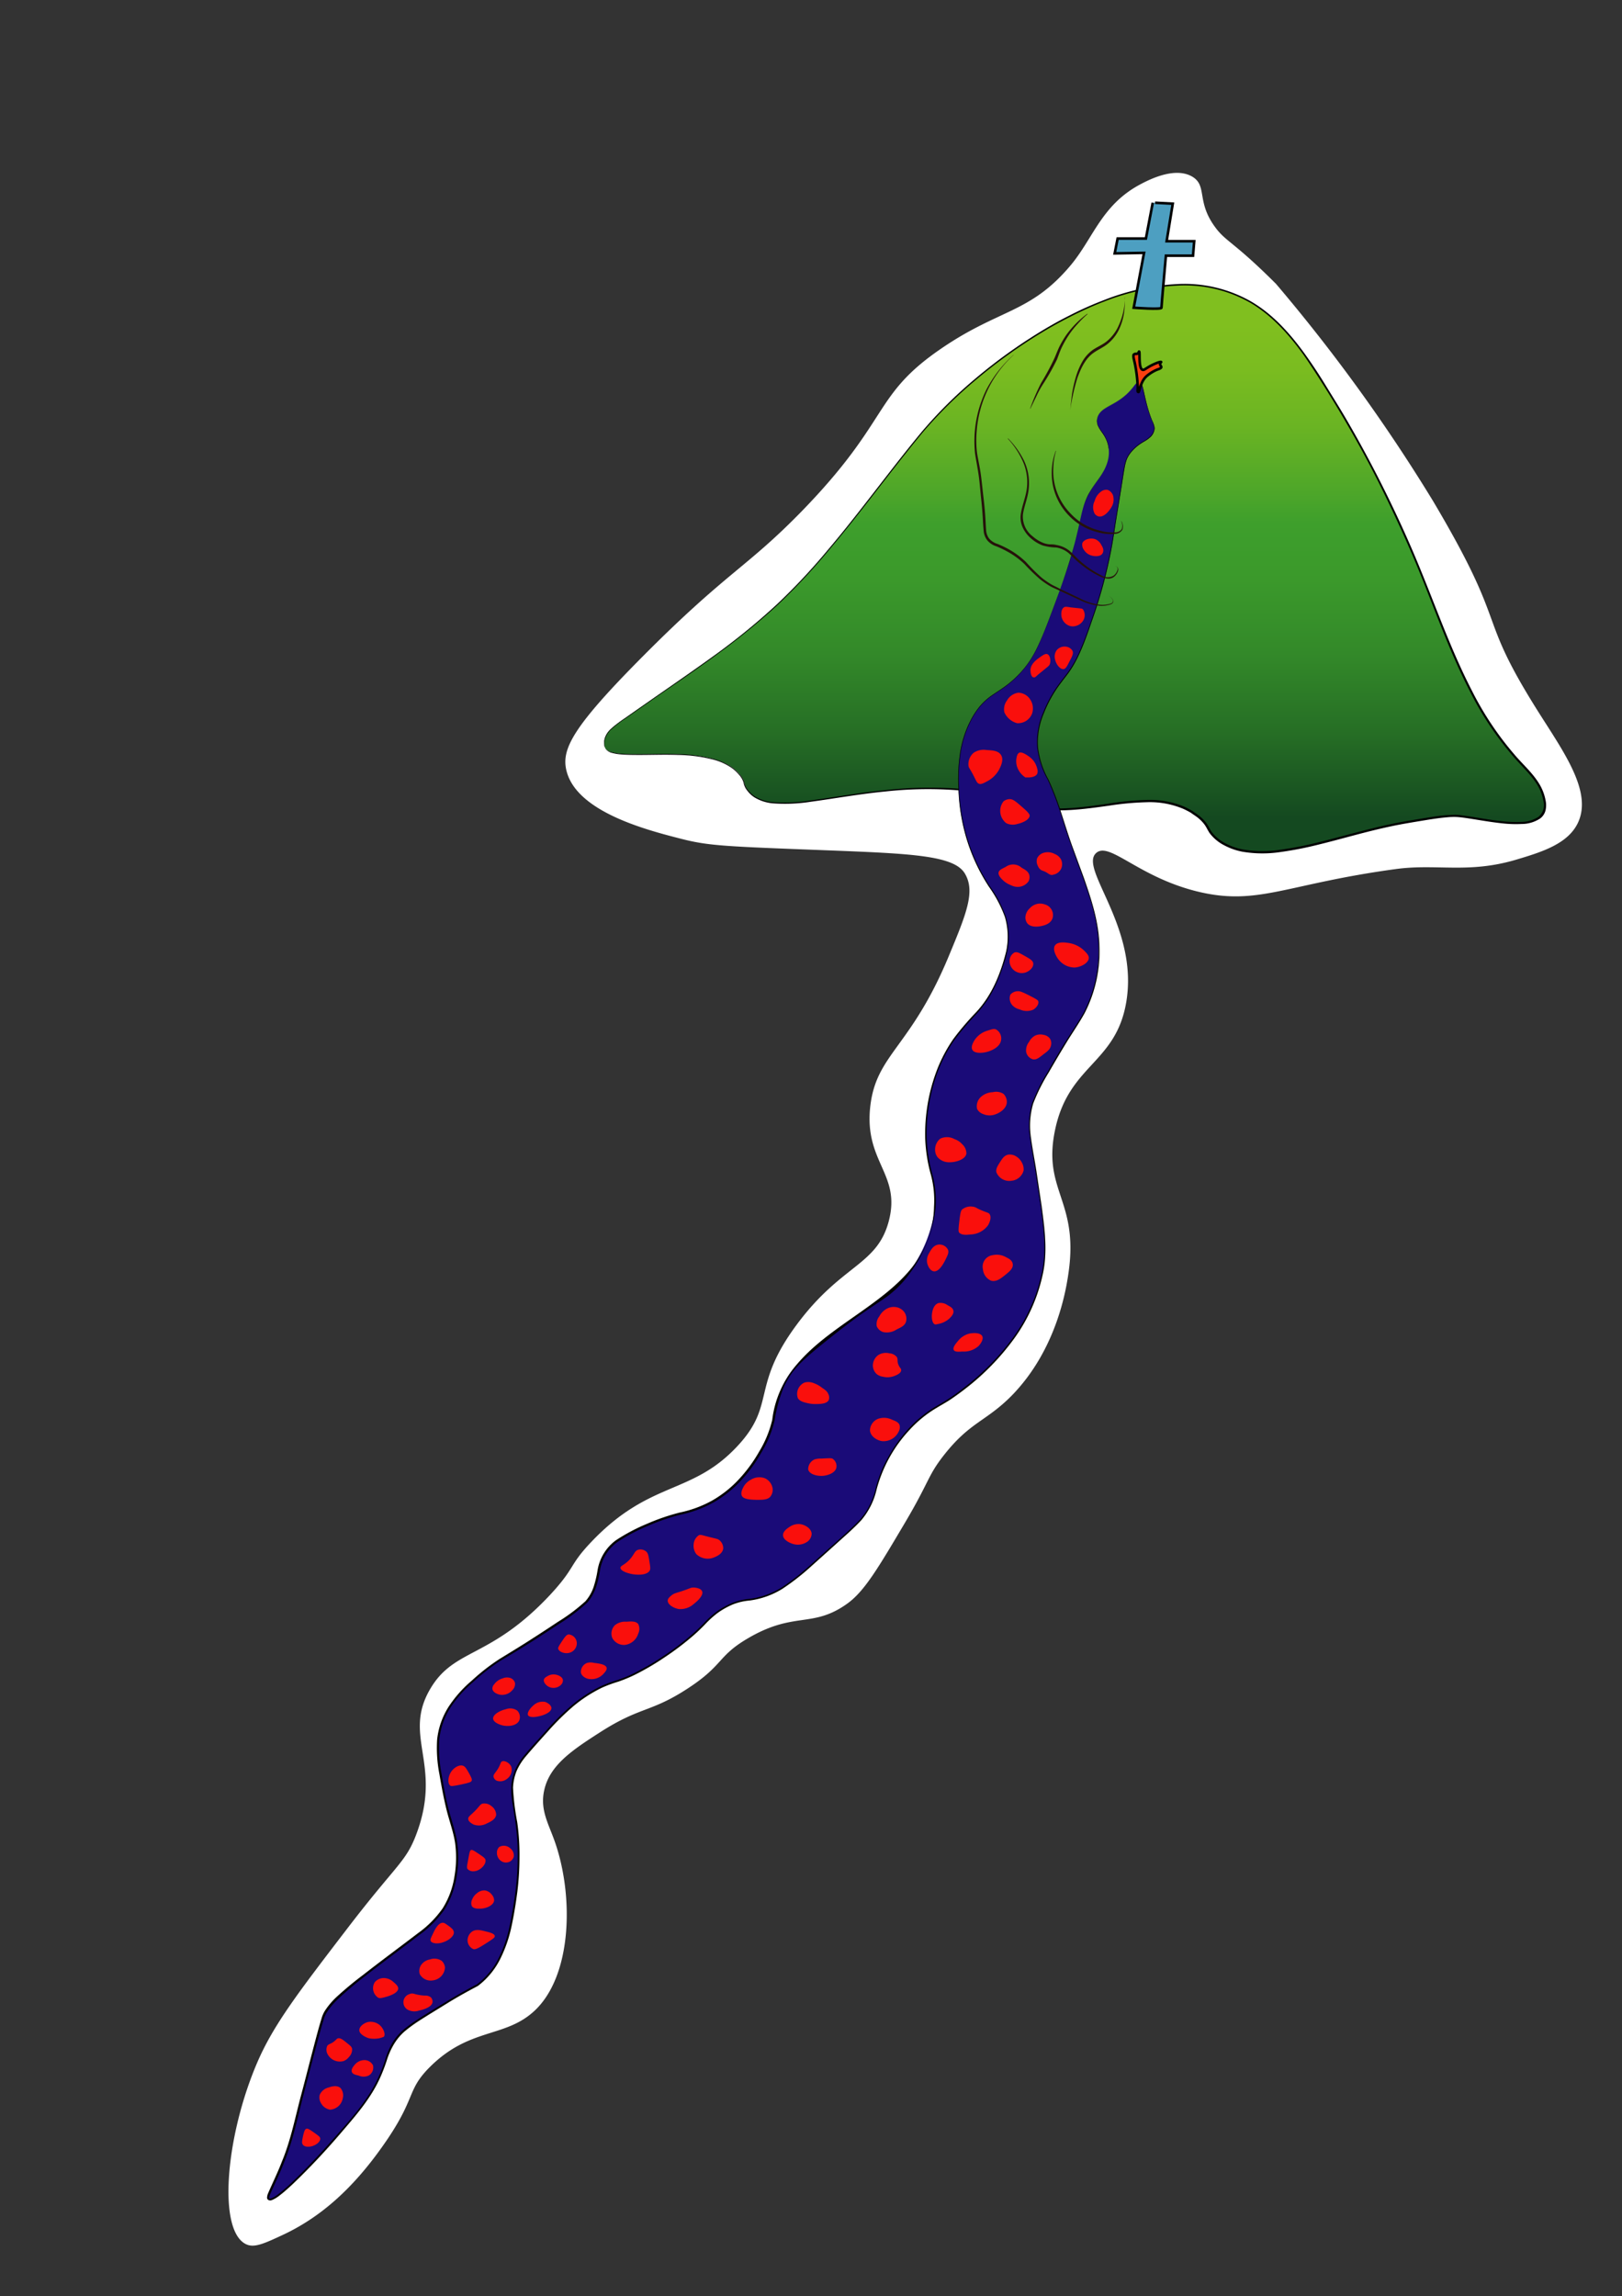 <svg id="Capa_1" data-name="Capa 1" xmlns="http://www.w3.org/2000/svg" xmlns:xlink="http://www.w3.org/1999/xlink" viewBox="0 0 314.55 445.28"><rect x="0" y="0" width="314.55" height="445.28" fill="#333333" stroke="none"/><defs><style>.cls-1{fill:#fff;}.cls-2{fill:url(#Degradado_sin_nombre_84);}.cls-3{fill:#4d9fc1;}.cls-3,.cls-5{stroke:#000;stroke-miterlimit:10;stroke-width:0.5px;}.cls-4{fill:#1a0b78;}.cls-5{fill:#fa3f10;}.cls-6{fill:#fa0f0c;}.cls-7{fill:#26120a;}</style><linearGradient id="Degradado_sin_nombre_84" x1="208.4" y1="165.29" x2="208.4" y2="55.23" gradientUnits="userSpaceOnUse"><stop offset="0.06" stop-color="#144920"/><stop offset="0.21" stop-color="#266e25"/><stop offset="0.35" stop-color="#338929"/><stop offset="0.48" stop-color="#3b992b"/><stop offset="0.58" stop-color="#3e9f2c"/><stop offset="0.64" stop-color="#4fa729"/><stop offset="0.75" stop-color="#6ab423"/><stop offset="0.85" stop-color="#7abc20"/><stop offset="0.93" stop-color="#80bf1f"/></linearGradient></defs><title>leyendas 2 del mapa</title><path class="cls-1" d="M54.84,433.43c8-3.73,14.06-9.75,19.21-17,6.92-9.71,4.57-10.86,9.38-15.63,7.64-7.57,14.44-5.55,20.11-10.73,7.49-6.83,7.75-22.55,4-33.06-1.22-3.43-2.84-6.08-2-9.83,1.07-4.87,5.47-7.78,10.72-11.16,7.89-5.09,9.85-3.85,17-8.49s5.8-6.31,11.83-9.83c9-5.27,12.47-1.86,19.22-6.7,3.32-2.39,5.93-6.81,11.16-15.64,4.81-8.12,4.41-9.13,7.6-13.18,5.05-6.41,8.08-6.47,13-11.39,9.06-9.17,10.77-21.31,11.17-24.13,1.93-13.8-5-15.75-2.69-27.25,2.56-12.93,11.79-13,13.85-25,2.52-14.66-9.29-26-5.8-29,2.6-2.27,8.33,4.88,20.1,7.6,11.41,2.63,16.81-1.59,38-4.47,7.87-1.07,14,.93,23.23-1.79,5-1.49,10.1-3.05,12.06-7.15,2.86-6-2.67-13.64-7.6-21.44-12.49-19.79-5.41-15.61-20.55-41.1a331.36,331.36,0,0,0-30.38-42h0c-8.29-8.3-9.8-8.17-11.92-11.16C232,39,234.16,36,231.2,34.25c-3.45-2-8.54.69-10.17,1.56-7.42,4-9,10.37-13.4,15.64-7.84,9.33-13.71,8.38-25,16.08-13.54,9.22-9.77,13.77-27.25,31.72-10.75,11-14.37,11.58-30.83,28.15-13.37,13.46-15.65,17.81-14.74,21.89,1.82,8.16,15.66,11.69,22.34,13.4,5.4,1.38,8.69,1.47,28.59,2.23,16.15.63,24.27,1,26.36,4.47s.33,7.78-3.13,16.09c-7.36,17.71-14,18.91-15.19,29-1.27,10.9,6,13.12,3.58,22.33-2.28,8.67-9.15,8.33-17.87,20.11-9,12.15-3.87,15.48-11.62,23.68C134,290,126.09,287.05,114.7,299c-4.46,4.68-3,4.88-8,10.28C95,321.8,88.12,319.55,83.43,327.55c-5.43,9.26,2.43,14.52-2.68,28.14-2.06,5.49-3.73,5.69-13.4,18.32-9.53,12.44-14.3,18.66-17.43,25.91-6.17,14.31-7.75,32.61-2.23,35.3C49.27,436,51.15,435.15,54.84,433.43Z"/><path class="cls-2" d="M117.28,144.85a3.08,3.08,0,0,1,0-1.53c.34-1.38,1.57-2.33,2.72-3.16,11.29-8.09,23.29-15.37,33.14-25.27,9.38-9.43,16.94-20.45,25.35-30.7,12.73-15.51,45.84-39.14,66.13-24.2,4.8,3.53,8.29,8.53,11.49,13.55a231.37,231.37,0,0,1,19.24,37.11c5.25,12.83,9.58,26.54,19,36.73,1.86,2,4,4,4.87,6.58,3.35,9.61-13.14,4.07-17.44,4.27a69.35,69.35,0,0,0-9.06,1.25c-13.58,2.33-28.48,9.5-36.46,3.43-2.38-1.81-1.37-2.64-4-4.69-6.24-4.83-14.47-2.27-22.69-1.45-14.15,1.4-12.73-4.08-29.58-3.91-17.7.19-30.8,6.3-35.07.23-.79-1.13-.27-1.24-1.12-2.46C138.39,142.87,118.45,148.64,117.28,144.85Z"/><path d="M117.25,144.86a3.22,3.22,0,0,1,.07-1.82,4.25,4.25,0,0,1,1-1.54,23.12,23.12,0,0,1,2.9-2.24l6-4.2c4-2.77,8-5.54,12-8.44a127.44,127.44,0,0,0,11.31-9.29,118.83,118.83,0,0,0,10-10.66c6.31-7.45,12-15.4,18.23-22.93a85.91,85.91,0,0,1,10.4-10.32A101.23,101.23,0,0,1,201,64.8c2.07-1.29,4.2-2.51,6.38-3.6a65.76,65.76,0,0,1,6.71-3,44.68,44.68,0,0,1,14.29-3.11,26.08,26.08,0,0,1,14.15,3.33c4.28,2.47,7.62,6.23,10.48,10.17,1.43,2,2.76,4,4.05,6.11s2.58,4.15,3.82,6.26q3.7,6.32,7,12.87c2.19,4.36,4.27,8.79,6.19,13.28s3.67,9.06,5.48,13.59,3.7,9,5.95,13.36a60.84,60.84,0,0,0,8.06,12.12c1.55,1.87,3.44,3.48,4.78,5.58a9.58,9.58,0,0,1,1.39,3.46,4.51,4.51,0,0,1,0,1.9,2.8,2.8,0,0,1-1.06,1.62,6.54,6.54,0,0,1-3.59,1.06,22.73,22.73,0,0,1-3.69-.12c-2.44-.25-4.85-.71-7.25-1.06-.6-.08-1.21-.16-1.8-.18a13.61,13.61,0,0,0-1.8.07c-1.21.1-2.41.28-3.62.47-2.4.4-4.82.77-7.19,1.28-4.77,1-9.45,2.42-14.2,3.58a68,68,0,0,1-7.21,1.4,23.36,23.36,0,0,1-7.37-.06,12.42,12.42,0,0,1-3.51-1.23,8.25,8.25,0,0,1-2.88-2.41c-.35-.53-.59-1.09-.93-1.57a7,7,0,0,0-1.21-1.28c-.45-.39-1-.7-1.45-1.05a16.08,16.08,0,0,0-1.6-.82,16.73,16.73,0,0,0-7.05-1.24,55.67,55.67,0,0,0-7.26.67c-4.81.67-9.76,1.38-14.63.48a61.43,61.43,0,0,1-7.05-2,34.63,34.63,0,0,0-7.14-1.43,75.69,75.69,0,0,0-14.59.2c-4.86.47-9.66,1.34-14.51,2a32,32,0,0,1-7.32.29,8.32,8.32,0,0,1-3.49-1.14,5.27,5.27,0,0,1-1.36-1.26,3.4,3.4,0,0,1-.78-1.66,4.15,4.15,0,0,0-.92-1.53,7.33,7.33,0,0,0-1.32-1.23,11.2,11.2,0,0,0-3.27-1.56,28.73,28.73,0,0,0-7.22-1c-2.43-.1-4.88,0-7.32,0-1.22,0-2.44,0-3.66-.1a9.25,9.25,0,0,1-1.81-.3A2,2,0,0,1,117.25,144.86Zm0,0a1.92,1.92,0,0,0,1.39,1,9,9,0,0,0,1.79.3c1.22.1,2.44.1,3.66.09,2.44,0,4.88-.11,7.33,0a29.2,29.2,0,0,1,7.25,1,11.31,11.31,0,0,1,3.31,1.57,7.32,7.32,0,0,1,1.36,1.25,4.39,4.39,0,0,1,1,1.58,3.26,3.26,0,0,0,.76,1.61,5.23,5.23,0,0,0,1.32,1.21,8.06,8.06,0,0,0,3.42,1.1,31.08,31.08,0,0,0,7.27-.32c4.84-.65,9.65-1.53,14.51-2a75.58,75.58,0,0,1,14.66-.26,35.28,35.28,0,0,1,7.2,1.41,61.44,61.44,0,0,0,7,2c4.79.86,9.69.14,14.5-.55a57.61,57.61,0,0,1,7.31-.71,17.37,17.37,0,0,1,7.26,1.26,16.27,16.27,0,0,1,1.66.86c.5.36,1,.68,1.51,1.09a7.73,7.73,0,0,1,1.3,1.38c.36.53.61,1.1.93,1.58a7.89,7.89,0,0,0,2.7,2.25,11.75,11.75,0,0,0,3.37,1.18,22.7,22.7,0,0,0,7.22.06,65,65,0,0,0,7.16-1.38c4.73-1.15,9.42-2.55,14.21-3.57,2.4-.52,4.81-.88,7.22-1.28,1.21-.19,2.42-.38,3.65-.48.62,0,1.22-.09,1.86-.07s1.23.11,1.84.2c2.43.35,4.82.81,7.24,1.06a24.34,24.34,0,0,0,3.62.12,6.24,6.24,0,0,0,3.34-1,3,3,0,0,0,.92-3.11A9.24,9.24,0,0,0,298,152c-1.29-2-3.17-3.65-4.74-5.54a61.12,61.12,0,0,1-8.11-12.21c-2.25-4.35-4.15-8.86-5.95-13.4s-3.53-9.11-5.46-13.59-4-8.91-6.17-13.27-4.52-8.65-7-12.86c-1.23-2.1-2.5-4.19-3.8-6.25s-2.62-4.12-4-6.1c-2.84-3.93-6.15-7.65-10.36-10.1a25.77,25.77,0,0,0-14-3.3,44.54,44.54,0,0,0-14.21,3.07,66.11,66.11,0,0,0-6.68,3c-2.18,1.09-4.3,2.3-6.37,3.58a100.68,100.68,0,0,0-11.83,8.58,86.24,86.24,0,0,0-10.4,10.27c-6.22,7.52-11.94,15.46-18.26,22.91a121.94,121.94,0,0,1-10,10.66,132.44,132.44,0,0,1-11.34,9.27c-3.93,2.9-8,5.66-12,8.42l-6,4.19a21.78,21.78,0,0,0-2.89,2.23,4.17,4.17,0,0,0-1,1.51A3.12,3.12,0,0,0,117.3,144.84Z"/><path class="cls-3" d="M223.55,39.32l-1.33,6.94h-5.48l-.57,2.88,5.69-.1-2,10.64s5.38.4,5.38,0,.86-10.09.86-10.09h5.26c.08-.94.15-1.87.23-2.81l-5.35,0c.39-2.43.79-4.85,1.19-7.28L224,39.32"/><path class="cls-4" d="M215,87c-.33-3.07-2.69-3.79-2.2-5.9.57-2.48,4-2.2,7-6.09.27-.35.69-1,1.15-.88.75.12.76,2,1.67,5.12s1.43,3.14,1.23,4.14c-.42,2.19-3,2-4.84,4.76-.81,1.17-.87,2-1.59,6.61-.39,2.53-.88,5-1.23,7.58a89,89,0,0,1-3.62,15.51c-2.2,6.58-3.31,9.87-5.73,13.05a27,27,0,0,0-4.67,7.93,15.17,15.17,0,0,0-1,4.41,14.87,14.87,0,0,0,1.85,7.49c2.15,4.34,3.25,9.13,4.94,13.67,3.54,9.55,5.31,14.45,5.11,20.4a27.58,27.58,0,0,1-1.19,7.67c-1.36,4.42-3.08,5.86-7.27,13.09-2.67,4.6-4,6.9-4.5,8.86-1.09,4.32-.13,6.83.93,13.88,1.34,9,2,13.43,1.19,18a34.16,34.16,0,0,1-7.54,15.6,49.64,49.64,0,0,1-11.11,9.78A30.92,30.92,0,0,0,177.4,276a27.91,27.91,0,0,0-4.89,6.34c-3.1,5.38-2,7.16-4.63,11.24-.87,1.37-2.78,3.07-6.61,6.48-5.68,5.06-8.52,7.59-11.37,8.86-4.74,2.11-5.49.59-9.52,2.91-3.28,1.88-3.18,3.11-8.2,7a58,58,0,0,1-7.4,4.89c-5.36,2.95-5.94,2-9.92,4.36s-6.64,5.22-9.92,8.86c-2.89,3.21-4.34,4.81-5,6.7-1.42,3.92,0,6.21.53,12.69a56.91,56.91,0,0,1-.53,12.17c-.87,5.49-1.85,11.73-6.52,15.86-1.33,1.17-1,.48-6.88,4.06-5.26,3.21-7.88,4.82-9.17,6.35-2.88,3.42-1.88,5.22-5.29,10.93a48.3,48.3,0,0,1-4.93,6.52c-4.7,5.54-13.73,15.25-15,14.28-.55-.43,1-2.45,3-7.76,1.58-4.11,1.74-5.64,4.41-15.87,2-7.79,3-11.69,3.52-12.51,1.65-2.81,5.71-5.91,13.75-12,5.73-4.33,8.42-6,10.23-10.05a19.44,19.44,0,0,0,1.59-7.05c.34-5.4-1.41-7.22-2.65-14.1-1-5.67-1.62-9-.35-12.87,1.47-4.5,4.65-7.17,8.28-10.23,2.79-2.35,3.08-2,12.7-8.29,6.09-4,7.19-4.93,8.11-6.69,1.72-3.3.76-5.48,3-8.47,1-1.27,2.2-2.31,5.82-4.05,7.54-3.64,9.77-2.82,14.11-5.11,5.91-3.13,8.92-8.43,10-10.41,3.68-6.46,1.61-8.94,5.47-14.63,1.61-2.37,4-4.28,8.81-8.11,8.29-6.6,10.12-6.39,13.4-10.4A26.51,26.51,0,0,0,181,236.11c1.4-7.48-2-9.38-1.41-18.34a33.16,33.16,0,0,1,3.53-13.22c3.67-7.05,7.69-7.75,10.58-15.34,1-2.66,1.95-5.14,1.76-8.46-.38-6.6-4.76-8.14-7.76-17.45a37.31,37.31,0,0,1-1.76-9.52c-.16-3.44-.45-9.59,2.82-15,2.85-4.75,5.41-3.95,9.7-8.95,2.43-2.83,3.89-6.71,6.7-14.37,5.67-15.43,3.46-16.34,7.14-21.5C213.41,92.38,215.37,90,215,87Z"/><path d="M215,87a6.48,6.48,0,0,0-1.26-3.08,7.81,7.81,0,0,1-.86-1.45,2.4,2.4,0,0,1,0-1.67c.38-1.12,1.5-1.68,2.45-2.22a15.94,15.94,0,0,0,2.79-1.86,13.36,13.36,0,0,0,1.19-1.19,10.28,10.28,0,0,1,1.11-1.28.59.59,0,0,1,.8,0,2.09,2.09,0,0,1,.38.76c.16.54.27,1.1.39,1.64.24,1.1.51,2.19.85,3.26.17.54.36,1.06.57,1.58a4.14,4.14,0,0,1,.5,1.62,2.65,2.65,0,0,1-.68,1.53,6.41,6.41,0,0,1-1.36,1,9.11,9.11,0,0,0-2.57,2.13,5.05,5.05,0,0,0-.83,1.44,10.2,10.2,0,0,0-.4,1.63c-.2,1.1-.36,2.22-.54,3.33l-1.07,6.65c-.37,2.22-.66,4.45-1.12,6.65a92.6,92.6,0,0,1-3.61,13c-.73,2.13-1.46,4.26-2.4,6.31a22.36,22.36,0,0,1-1.62,3c-.61.95-1.34,1.81-2,2.71a24.39,24.39,0,0,0-3.28,5.85,14.33,14.33,0,0,0-1.14,6.55,16.71,16.71,0,0,0,2.06,6.35,53.86,53.86,0,0,1,2.42,6.3c.7,2.13,1.35,4.28,2.11,6.4l2.32,6.33c1.48,4.23,2.9,8.58,3,13.12a26.1,26.1,0,0,1-2.85,13.07c-1.1,2-2.38,3.82-3.55,5.74s-2.31,3.85-3.43,5.8a35.75,35.75,0,0,0-3,6,15.31,15.31,0,0,0-.44,6.63c.29,2.22.74,4.43,1.08,6.65l1,6.67c.59,4.43,1.21,9,.15,13.45a33.07,33.07,0,0,1-5.53,12.25,47.5,47.5,0,0,1-9.4,9.65c-.89.69-1.8,1.36-2.74,2s-1.93,1.17-2.88,1.75a22.92,22.92,0,0,0-5.19,4.22A27.05,27.05,0,0,0,170,288.85a14.14,14.14,0,0,1-3,6c-1.54,1.66-3.26,3.12-4.92,4.63L157.05,304a45.85,45.85,0,0,1-5.34,4.14,16.08,16.08,0,0,1-6.36,2.26,11.51,11.51,0,0,0-3.24.76,15.25,15.25,0,0,0-2.9,1.62,18.73,18.73,0,0,0-2.48,2.24c-.78.81-1.6,1.59-2.46,2.33a54.75,54.75,0,0,1-5.39,4.07,50.71,50.71,0,0,1-5.83,3.41,27.68,27.68,0,0,1-3.14,1.3,26.19,26.19,0,0,0-3.14,1.16,27.06,27.06,0,0,0-5.61,3.63,49.42,49.42,0,0,0-4.78,4.71c-1.5,1.67-3,3.32-4.46,5.05a11.58,11.58,0,0,0-1.75,2.81,9.66,9.66,0,0,0-.68,3.22,47.65,47.65,0,0,0,.81,6.66,44.76,44.76,0,0,1,.44,6.75,56.32,56.32,0,0,1-.41,6.74c-.29,2.24-.65,4.46-1.12,6.67A26.23,26.23,0,0,1,97,379.92a14.91,14.91,0,0,1-4.32,5.22c-2,1.06-3.95,2.13-5.87,3.32S83,390.79,81.12,392a27.85,27.85,0,0,0-2.7,2,10.51,10.51,0,0,0-2.09,2.55A14.56,14.56,0,0,0,75,399.6a32.81,32.81,0,0,1-1.21,3.17c-1.83,4.17-4.88,7.61-7.78,11s-6,6.71-9.26,9.82c-.83.77-1.66,1.53-2.57,2.22a6.07,6.07,0,0,1-1.51.89.92.92,0,0,1-.53,0,.52.52,0,0,1-.35-.52,2.64,2.64,0,0,1,.23-.89c.91-2.08,1.89-4.08,2.69-6.18,1.71-4.14,2.56-8.58,3.72-12.92s2.23-8.71,3.43-13.05c.16-.54.31-1.08.48-1.62a5.86,5.86,0,0,1,.69-1.59,14.56,14.56,0,0,1,2.2-2.61A67.07,67.07,0,0,1,70.43,383c3.54-2.77,7.17-5.44,10.73-8.16a20.11,20.11,0,0,0,4.67-4.72,16.28,16.28,0,0,0,2.3-6.19,21.44,21.44,0,0,0,.11-6.64c-.36-2.19-1.16-4.31-1.69-6.5s-.94-4.42-1.32-6.64a26.34,26.34,0,0,1-.46-6.76A14.76,14.76,0,0,1,87,331a23.65,23.65,0,0,1,4.5-5.07,40.08,40.08,0,0,1,5.34-4.17c1.92-1.18,3.84-2.34,5.73-3.55s3.77-2.43,5.64-3.68a34.94,34.94,0,0,0,5.33-4,8.17,8.17,0,0,0,1.6-2.83,21.37,21.37,0,0,0,.76-3.25,9,9,0,0,1,3.55-5.74,35.92,35.92,0,0,1,6-3.18,41.33,41.33,0,0,1,6.4-2.2,22.29,22.29,0,0,0,6.24-2.31,21.86,21.86,0,0,0,5.2-4.13,28.49,28.49,0,0,0,3.94-5.38,21.3,21.3,0,0,0,2.53-6.15c2.44-19.94,30.91-20.71,31.37-41.3a19.28,19.28,0,0,0-.71-6.61,30.75,30.75,0,0,1-1-6.69,35,35,0,0,1,2.29-13.27,28.75,28.75,0,0,1,3.18-6,54.09,54.09,0,0,1,4.38-5.15c3.08-3.28,4.82-7.58,5.87-11.89a13.82,13.82,0,0,0-.26-6.61,24.38,24.38,0,0,0-3.12-5.9,35.9,35.9,0,0,1-5.12-12.44,37.92,37.92,0,0,1-.78-6.71,34.58,34.58,0,0,1,.32-6.74,20.68,20.68,0,0,1,2.08-6.41,15.22,15.22,0,0,1,1.88-2.82,12.26,12.26,0,0,1,2.56-2.21c.93-.63,1.88-1.23,2.76-1.92a20.45,20.45,0,0,0,2.46-2.28,19.86,19.86,0,0,0,3.6-5.64c.93-2,1.73-4.14,2.52-6.25s1.56-4.21,2.29-6.34,1.4-4.27,2-6.43,1.05-4.37,1.57-6.56A14.87,14.87,0,0,1,211,96a24.84,24.84,0,0,1,1.83-2.83,13.16,13.16,0,0,0,1.69-2.9A6.83,6.83,0,0,0,215,87Zm0,0a6.81,6.81,0,0,1-.5,3.31,13.67,13.67,0,0,1-1.68,2.92A20.63,20.63,0,0,0,211.06,96a13.51,13.51,0,0,0-1.15,3.15c-.52,2.18-1,4.39-1.56,6.56s-1.25,4.32-2,6.45-1.5,4.24-2.28,6.34-1.58,4.22-2.51,6.27a19.9,19.9,0,0,1-6.08,8c-.89.7-1.84,1.3-2.77,1.93a12.29,12.29,0,0,0-2.52,2.19,14.85,14.85,0,0,0-1.85,2.79,20.6,20.6,0,0,0-2.05,6.36,33.4,33.4,0,0,0-.3,6.71,36.38,36.38,0,0,0,.79,6.66,35.85,35.85,0,0,0,5.1,12.36,24,24,0,0,1,3.17,6,14.07,14.07,0,0,1,.28,6.73,22.52,22.52,0,0,1-.93,3.26c-.38,1.06-.79,2.11-1.25,3.15a23.22,23.22,0,0,1-1.65,3,25.79,25.79,0,0,1-2.08,2.67,54.12,54.12,0,0,0-4.35,5.13,28.1,28.1,0,0,0-3.13,5.91,34.63,34.63,0,0,0-2.24,13.14,30.83,30.83,0,0,0,1,6.61,19.61,19.61,0,0,1,.74,6.73,25.44,25.44,0,0,1-4.8,12.55,20.4,20.4,0,0,1-4.72,4.87c-1.85,1.3-3.75,2.49-5.56,3.81s-3.59,2.69-5.34,4.09-3.52,2.8-5.15,4.33a19.2,19.2,0,0,0-2.24,2.45A17.91,17.91,0,0,0,152,269a27.55,27.55,0,0,0-1.78,6.43,21.57,21.57,0,0,1-2.58,6.28,28.18,28.18,0,0,1-4,5.47,22.2,22.2,0,0,1-5.32,4.22,22.83,22.83,0,0,1-6.35,2.35,40.21,40.21,0,0,0-6.34,2.18,34.58,34.58,0,0,0-5.9,3.12,8.46,8.46,0,0,0-3.37,5.45c-.37,2.17-.89,4.55-2.48,6.3a36,36,0,0,1-5.41,4.1c-1.88,1.24-3.76,2.47-5.66,3.67S99,320.93,97,322.11a39.17,39.17,0,0,0-5.27,4.12,22.94,22.94,0,0,0-4.42,5,14.3,14.3,0,0,0-2.13,6.22,26.15,26.15,0,0,0,.46,6.65c.38,2.21.74,4.43,1.3,6.59s1.33,4.29,1.7,6.55a21.71,21.71,0,0,1-.11,6.78,17,17,0,0,1-2.37,6.36,20.4,20.4,0,0,1-4.77,4.82c-3.58,2.74-7.2,5.4-10.74,8.16a66.63,66.63,0,0,0-5.12,4.34,14.34,14.34,0,0,0-2.14,2.54,5.12,5.12,0,0,0-.64,1.49c-.17.53-.33,1.07-.48,1.61-1.2,4.32-2.31,8.68-3.44,13s-2,8.79-3.73,13c-.81,2.1-1.81,4.14-2.7,6.17a2.3,2.3,0,0,0-.2.73c0,.1,0,.13.07.14a.6.6,0,0,0,.28,0A5.82,5.82,0,0,0,54,425.5a30.89,30.89,0,0,0,2.54-2.19c3.25-3.09,6.28-6.41,9.24-9.78s5.92-6.81,7.72-10.92a31.25,31.25,0,0,0,1.2-3.14A15.34,15.34,0,0,1,76,396.34a10.59,10.59,0,0,1,2.17-2.64,25.24,25.24,0,0,1,2.74-2c1.89-1.23,3.81-2.39,5.73-3.56s3.91-2.29,5.87-3.32a14.34,14.34,0,0,0,4.19-5.07,25.5,25.5,0,0,0,2.15-6.32c.47-2.19.83-4.41,1.12-6.63a55.71,55.71,0,0,0,.42-6.71,44.06,44.06,0,0,0-.44-6.69c-.14-1.12-.33-2.22-.51-3.33a18.19,18.19,0,0,1-.29-3.39,9.84,9.84,0,0,1,.71-3.34,11.49,11.49,0,0,1,1.8-2.89c1.43-1.75,3-3.39,4.47-5.06a49,49,0,0,1,4.82-4.74,27.49,27.49,0,0,1,5.68-3.68,27,27,0,0,1,3.18-1.17,24.51,24.51,0,0,0,3.09-1.28,50.23,50.23,0,0,0,5.81-3.38,55.36,55.36,0,0,0,5.36-4.05c.85-.73,1.66-1.5,2.44-2.3a18.21,18.21,0,0,1,2.52-2.28,15.4,15.4,0,0,1,3-1.65,11.91,11.91,0,0,1,3.31-.78,15.72,15.72,0,0,0,6.25-2.21,45.53,45.53,0,0,0,5.3-4.11l5-4.47c1.67-1.5,3.39-3,4.91-4.6a13.81,13.81,0,0,0,3-5.91,24.17,24.17,0,0,1,2.5-6.28,29.19,29.19,0,0,1,3.94-5.48,23.41,23.41,0,0,1,5.25-4.26c1-.59,1.95-1.12,2.88-1.75s1.83-1.29,2.72-2a47.27,47.27,0,0,0,9.36-9.59,32.8,32.8,0,0,0,5.5-12.15c1.05-4.39.45-8.94-.14-13.37l-1-6.66c-.34-2.23-.78-4.43-1.07-6.67a15.54,15.54,0,0,1,.45-6.71,36.29,36.29,0,0,1,3-6c1.12-2,2.25-3.9,3.43-5.81s2.47-3.76,3.56-5.72a26,26,0,0,0,2.84-13c-.08-4.5-1.49-8.84-3-13.07l-2.3-6.33c-.77-2.12-1.42-4.27-2.11-6.41a54.19,54.19,0,0,0-2.41-6.28,16.66,16.66,0,0,1-2.06-6.4,14.44,14.44,0,0,1,1.15-6.61,24.06,24.06,0,0,1,3.3-5.87c.67-.91,1.4-1.77,2-2.71a22.59,22.59,0,0,0,1.61-2.94,67.27,67.27,0,0,0,2.4-6.29,92.5,92.5,0,0,0,3.62-13c.46-2.2.76-4.42,1.12-6.64l1.09-6.66c.17-1.11.33-2.22.53-3.33a11.92,11.92,0,0,1,.41-1.64,5.22,5.22,0,0,1,.85-1.46,9.1,9.1,0,0,1,2.59-2.15,6.2,6.2,0,0,0,1.34-1,2.45,2.45,0,0,0,.66-1.49,4.19,4.19,0,0,0-.48-1.58,15.05,15.05,0,0,1-.57-1.59,33.25,33.25,0,0,1-.86-3.26c-.12-.55-.23-1.1-.39-1.64a1.83,1.83,0,0,0-.36-.74.52.52,0,0,0-.72,0,10.28,10.28,0,0,0-1.09,1.26,12.36,12.36,0,0,1-1.2,1.2,15.48,15.48,0,0,1-2.8,1.86c-.95.54-2.06,1.1-2.43,2.19a2.34,2.34,0,0,0,0,1.63,7.51,7.51,0,0,0,.86,1.44A6.5,6.5,0,0,1,215.06,87Z"/><path class="cls-5" d="M220.64,75.06a28.75,28.75,0,0,0-.58-4.67c-.12-.58-.43-1.48-.13-1.67s.41,0,.67-.15.24-.4.3-.39c.22,0-.18,3.21.66,3.53.39.15.71-.43,2.47-1.19,1-.42,1.13-.34,1.15-.31s-.18.16-.21.38.26.42.23.63-.54.38-.79.46a7.56,7.56,0,0,0-1.83,1.09c-1.5,1.09-1.55,3.31-1.81,3.26S220.66,75.59,220.64,75.06Z"/><path class="cls-6" d="M213,100.14c1,.26,2-.9,2.45-1.65a2.8,2.8,0,0,0,.4-2.38c0-.12-.42-1-1.19-1.13a1.68,1.68,0,0,0-1.19.4,3.27,3.27,0,0,0-1.19,1.79,2.66,2.66,0,0,0,0,2.44A1.34,1.34,0,0,0,213,100.14Z"/><path class="cls-6" d="M211.68,107.74c.57.16,1.71.26,2.11-.39s0-1.33-.19-1.62a2.32,2.32,0,0,0-1.13-1.13c-.95-.39-2.31,0-2.58.76a1.7,1.7,0,0,0,.37,1.36A2.49,2.49,0,0,0,211.68,107.74Z"/><path class="cls-6" d="M207.59,121.43a2.4,2.4,0,0,1-1.76-2c0-.12-.14-1.21.48-1.63.25-.17.48-.14,1.37,0,2,.21,2.15.19,2.34.39a2,2,0,0,1,0,2.21,2.36,2.36,0,0,1-1.41,1A2.2,2.2,0,0,1,207.59,121.43Z"/><path class="cls-6" d="M204.59,127.82a2.09,2.09,0,0,1,.36-1.76,2,2,0,0,1,1.94-.62,1.63,1.63,0,0,1,1.1.79c.19.47,0,.94-.49,1.85-.54,1.08-.8,1.62-1.23,1.68C205.56,129.85,204.77,128.79,204.59,127.82Z"/><path class="cls-6" d="M201.33,130.82c1.93-1.61,2.15-1.63,2.29-2.12.19-.67,0-1.58-.44-1.81s-1,.22-1.45.53c-.62.45-1.8,1.22-1.9,2.47,0,.57.13,1.34.53,1.46S200.86,131.21,201.33,130.82Z"/><path class="cls-6" d="M197.23,140.25a2.9,2.9,0,0,0,2.91-1.85,3.14,3.14,0,0,0-.35-2.74,2.85,2.85,0,0,0-2.29-1.32,3,3,0,0,0-2.21,1.5,2.84,2.84,0,0,0-.52,2.29,3.78,3.78,0,0,0,2.46,2.12Z"/><path class="cls-6" d="M191.24,151.62a5.59,5.59,0,0,0,2.47-2.29c.34-.65,1-1.93.44-2.87s-1.82-.93-2.82-1a3.48,3.48,0,0,0-2.51.53,2.89,2.89,0,0,0-1,2.51c.06.49.19.36,1.1,2.16.44.87.56,1.2.93,1.33C190,152.08,190.35,152.13,191.24,151.62Z"/><path class="cls-6" d="M198.86,150.78a4,4,0,0,1-1.32-1.41,3.49,3.49,0,0,1-.44-2.2c.07-.41.16-1,.57-1.19s1.16.23,1.77.66a4.45,4.45,0,0,1,1.06,1,4.16,4.16,0,0,1,.66,1.5,1.5,1.5,0,0,1,0,.88c-.21.53-1,.8-2,.75"/><path class="cls-6" d="M197.37,159.77c.15,0,2.22-.54,2.31-1.58,0-.4-.65-1-2-2.15-.94-.81-1.35-1.06-1.88-1.06a1.91,1.91,0,0,0-1.19.43,3,3,0,0,0,.53,4.23A2.88,2.88,0,0,0,197.37,159.77Z"/><path class="cls-6" d="M196.8,171.94a2.59,2.59,0,0,0,2.65-1,1.82,1.82,0,0,0,.16-1.23c-.16-.64-.71-1-1.48-1.42a2.47,2.47,0,0,0-3.11-.16c-.83.41-1.26.63-1.36,1.05-.12.58.45,1.15.83,1.52a4.46,4.46,0,0,0,1.39.9A4,4,0,0,0,196.8,171.94Z"/><path class="cls-6" d="M204.31,169.62a2.1,2.1,0,0,0,1.52-1.25,2.14,2.14,0,0,0-.1-1.75,2.37,2.37,0,0,0-1.19-1,2.82,2.82,0,0,0-2.15-.23,2,2,0,0,0-1.26,1.06,1.91,1.91,0,0,0,.14,1.48,1.72,1.72,0,0,0,.62.8,4.09,4.09,0,0,0,.57.23c.79.33,1,.71,1.52.73A1.41,1.41,0,0,0,204.31,169.62Z"/><path class="cls-6" d="M201.86,179.61c.48-.1,1.87-.37,2.25-1.52a2.14,2.14,0,0,0-1.46-2.68,2.74,2.74,0,0,0-1.42-.13,2.81,2.81,0,0,0-1.55.89,2.51,2.51,0,0,0-.83,1.75,1.92,1.92,0,0,0,.33,1.09C199.92,180,201.6,179.66,201.86,179.61Z"/><path class="cls-6" d="M198.89,188.6c.78-.27,1.59-1,1.48-1.79-.07-.52-.59-.82-1.65-1.42s-1.49-.85-2-.66a1.87,1.87,0,0,0-.93,1.75,2.24,2.24,0,0,0,.66,1.52A2.39,2.39,0,0,0,198.89,188.6Z"/><path class="cls-6" d="M208.37,187.64c1.27-.07,2.74-.89,2.78-1.85,0-.49-.34-.86-.83-1.36a5.46,5.46,0,0,0-2.74-1.49c-.65-.12-2.43-.46-3,.43s.48,2.42.6,2.58A4,4,0,0,0,208.37,187.64Z"/><path class="cls-6" d="M200.36,195.82c.54-.31,1.12-1,1-1.58-.05-.23-.21-.39-1.41-1-1.8-.94-2.17-1-2.42-1a1.89,1.89,0,0,0-1.59.66,2,2,0,0,0,.53,2.2,2.75,2.75,0,0,0,1.28.66A3.19,3.19,0,0,0,200.36,195.82Z"/><path class="cls-6" d="M191.64,203.93c.28-.08,2.34-.73,2.51-2.29a2,2,0,0,0-1-2c-.46-.19-.88,0-1.58.22a4.52,4.52,0,0,0-2.6,1.89c-.24.41-.73,1.25-.4,1.85C189,204.39,190.68,204.24,191.64,203.93Z"/><path class="cls-6" d="M200.27,205.43A1.86,1.86,0,0,1,199,204a2.61,2.61,0,0,1,.57-1.94,2.81,2.81,0,0,1,1.19-1.23,2.48,2.48,0,0,1,1.63-.13,1.89,1.89,0,0,1,1.24.75,1.73,1.73,0,0,1,.17,1.36c-.16.69-.66,1.08-1.41,1.63C201.45,205.2,200.92,205.59,200.27,205.43Z"/><path class="cls-6" d="M192.65,216.23c1-.24,2.5-1.1,2.6-2.42a2.18,2.18,0,0,0-.66-1.68,2.66,2.66,0,0,0-2.07-.31,3.56,3.56,0,0,0-2.16.8,2.42,2.42,0,0,0-.88,2.42,2,2,0,0,0,1.14,1A3.17,3.17,0,0,0,192.65,216.23Z"/><path class="cls-6" d="M184.23,225.4c1.19,0,3-.55,3.18-1.68a2.41,2.41,0,0,0-.8-1.8,3.48,3.48,0,0,0-1.5-1,3,3,0,0,0-2.77-.09,2.7,2.7,0,0,0-1,2.2,2.37,2.37,0,0,0,.49,1.41A3,3,0,0,0,184.23,225.4Z"/><path class="cls-6" d="M196.09,229a2.67,2.67,0,0,1-2.87-1.68c-.12-.64.24-1.2.71-1.94s.83-1.29,1.58-1.45a2.24,2.24,0,0,1,1.64.4,2.85,2.85,0,0,1,1,1.1,2.62,2.62,0,0,1,.35,1.59A2.69,2.69,0,0,1,196.09,229Z"/><path class="cls-6" d="M188.15,239.41a4.38,4.38,0,0,0,3.44-1.76c.34-.55.74-1.59.31-2.2-.19-.27-.38-.24-1.41-.66-1.24-.52-1.21-.67-1.72-.75a2.65,2.65,0,0,0-2.2.53c-.3.29-.39,1.1-.58,2.68-.14,1.31-.12,1.55,0,1.77C186.48,239.59,187.48,239.49,188.15,239.41Z"/><path class="cls-6" d="M181.06,246.55c1.11.19,2.09-1.82,2.42-2.51s.55-1.15.36-1.67a1.82,1.82,0,0,0-1.81-1c-1,.09-1.52,1.06-1.81,1.59a2.79,2.79,0,0,0-.44,1.85C179.89,245.48,180.35,246.44,181.06,246.55Z"/><path class="cls-6" d="M192.17,248.36c1,.32,1.94-.43,2.77-1.1s1.58-1.27,1.46-2.12-1-1.15-1.46-1.41a3.64,3.64,0,0,0-2.42-.31,2.24,2.24,0,0,0-1.9,2.74A2.64,2.64,0,0,0,192.17,248.36Z"/><path class="cls-6" d="M181.85,256.78a4.42,4.42,0,0,0,2.25-1.06c.37-.37.9-.9.79-1.5s-.65-.83-1.14-1.1a2.27,2.27,0,0,0-1.77-.4c-1,.33-1.18,1.66-1.23,2-.12.75,0,1.89.53,2.11C181.41,256.88,181.54,256.86,181.85,256.78Z"/><path class="cls-6" d="M186.66,262.11a4.25,4.25,0,0,0,3.1-1.06c.08-.07,1.09-1.17.73-1.91s-1.84-.67-2.64-.47a4.11,4.11,0,0,0-2.12,1.46c-.37.43-1,1.19-.79,1.65S185.94,262.15,186.66,262.11Z"/><path class="cls-6" d="M173.9,257.82c.91-.43,1.52-.73,1.78-1.43a2.24,2.24,0,0,0-.3-1.91,2.49,2.49,0,0,0-1.75-1,2.78,2.78,0,0,0-1.78.4,3.59,3.59,0,0,0-1.33,1.42,2.39,2.39,0,0,0-.49,1.92,2,2,0,0,0,1.26,1.12A3.43,3.43,0,0,0,173.9,257.82Z"/><path class="cls-6" d="M169.27,264.79a2.55,2.55,0,0,1,1.06-2,2.79,2.79,0,0,1,2.15-.33,2,2,0,0,1,1.42.7c.31.47,0,.8.36,1.58.26.6.52.64.5,1,0,.66-1.2,1.07-1.46,1.16a3.67,3.67,0,0,1-2.05.1,2.47,2.47,0,0,1-1.25-.53A2.31,2.31,0,0,1,169.27,264.79Z"/><path class="cls-6" d="M158.16,272.29c.79,0,2.17,0,2.55-.76a1.5,1.5,0,0,0-.1-1.22c-.21-.49-.56-.74-1.26-1.22a5.31,5.31,0,0,0-1.42-.8,2.84,2.84,0,0,0-1.92-.16,2.41,2.41,0,0,0-1.29,3c.36.66,1.26.86,2.22,1.06A5.64,5.64,0,0,0,158.16,272.29Z"/><path class="cls-6" d="M171,279.48a3.22,3.22,0,0,0,3.26-1.81,1.72,1.72,0,0,0,.18-1.32c-.21-.54-.8-.76-1.41-1a3.53,3.53,0,0,0-2.78-.18,2.5,2.5,0,0,0-1.54,2.21C168.8,278.59,170.06,279.32,171,279.48Z"/><path class="cls-6" d="M159.55,286.22c.85-.06,2.44-.49,2.65-1.63a1.71,1.71,0,0,0-.71-1.67c-.22-.14-.4-.15-2.2-.05a4.45,4.45,0,0,0-1.24.13,2.07,2.07,0,0,0-1.32,2C157,286,158.61,286.29,159.55,286.22Z"/><path class="cls-6" d="M146.69,290.87c1.28,0,2.12,0,2.68-.59a2.14,2.14,0,0,0,.46-1.59,2.6,2.6,0,0,0-1.49-2,3.12,3.12,0,0,0-2.74.29,3.39,3.39,0,0,0-1.42,1.39c-.19.37-.61,1.16-.3,1.75S145.35,290.85,146.69,290.87Z"/><path class="cls-6" d="M153.7,299.4a3.22,3.22,0,0,0,2.94-.46,2,2,0,0,0,.76-1.49c-.05-1-1.22-1.69-2.11-1.85a3.06,3.06,0,0,0-2.19.53c-.38.25-1.28.83-1.25,1.62C151.89,298.8,153.52,299.34,153.7,299.4Z"/><path class="cls-6" d="M138.56,302c.31-.12,1.56-.62,1.69-1.68a2,2,0,0,0-.7-1.59c-.31-.27-.53-.29-1.65-.56-1.87-.46-2-.59-2.38-.43a2.29,2.29,0,0,0-1,1.72,2.68,2.68,0,0,0,.5,1.92A3.18,3.18,0,0,0,138.56,302Z"/><path class="cls-6" d="M131.65,312.05a3.85,3.85,0,0,0,2.91-1c.17-.12,2-1.54,1.59-2.46-.27-.63-1.4-.7-1.63-.71-.61,0-.73.18-2.16.66-1.25.42-1.62.43-2.16.88-.32.27-.7.59-.71,1C129.48,311.19,130.65,311.9,131.65,312.05Z"/><path class="cls-6" d="M122.31,305.22c1.08.24,3.15.37,3.7-.66.16-.3.08-.82-.09-1.86s-.24-1.47-.61-1.8a1.7,1.7,0,0,0-1.5-.36c-.83.23-.77,1-1.9,2.12-.93.91-1.61,1-1.59,1.41C120.36,304.77,122.13,305.18,122.31,305.22Z"/><path class="cls-6" d="M121.21,319a3.07,3.07,0,0,0,2.55-2.16,2.09,2.09,0,0,0,0-1.89c-.45-.57-1.34-.51-2.29-.44a3.11,3.11,0,0,0-2.25.7,2.33,2.33,0,0,0-.49,2.43A2.53,2.53,0,0,0,121.21,319Z"/><path class="cls-6" d="M110.63,320.47a1.92,1.92,0,0,0,1.23-1.85,1.74,1.74,0,0,0-1.54-1.64c-.5,0-.87.61-1.63,1.77-.47.72-.47.89-.44,1C108.4,320.38,109.65,320.86,110.63,320.47Z"/><path class="cls-6" d="M113.85,325.53a3.15,3.15,0,0,0,3.26-1c.27-.31.63-.71.53-1.1-.18-.67-1.56-.83-2.43-.93a2.57,2.57,0,0,0-1.36,0,1.85,1.85,0,0,0-1.19,1.9C112.82,325.14,113.68,325.47,113.85,325.53Z"/><path class="cls-6" d="M106.33,327.08a2.06,2.06,0,0,0,2.46-.33,1.2,1.2,0,0,0,.37-.94c-.1-.67-1-1-1.59-1.07a2.33,2.33,0,0,0-1.34.29c-.32.18-.66.36-.75.7C105.35,326.25,105.89,326.82,106.33,327.08Z"/><path class="cls-6" d="M97,328.67a2.6,2.6,0,0,0,2.37-.9,1.67,1.67,0,0,0,.5-1.39,1.43,1.43,0,0,0-.75-.9,2.08,2.08,0,0,0-1.59,0,3.13,3.13,0,0,0-1.72,1.2,1.18,1.18,0,0,0-.32.84C95.56,328.2,96.44,328.57,97,328.67Z"/><path class="cls-6" d="M97,334.48c1.26.47,3.21.31,3.7-.84a1.78,1.78,0,0,0-.39-1.89,2.4,2.4,0,0,0-2.21-.27c-1.07.24-2.55,1-2.47,1.86C95.71,334,96.74,334.38,97,334.48Z"/><path class="cls-6" d="M104.24,332.9c1-.16,2.69-.76,2.69-1.64,0-.55-.68-1-1.19-1.19a2.57,2.57,0,0,0-2.34.71c-.52.44-1.25,1.35-1,1.85S103.81,333,104.24,332.9Z"/><path class="cls-6" d="M87.32,346.3c.14.11.32.16,2.15-.23,1.62-.34,1.88-.47,2-.72s-.09-.69-.5-1.43c-.5-.89-.75-1.34-1.19-1.48-.79-.27-1.74.42-2.21,1.05C86.89,344.4,86.72,345.84,87.32,346.3Z"/><path class="cls-6" d="M96.35,345.35a1.16,1.16,0,0,1-.63-.7c-.15-.63.61-.91,1.22-2.35.18-.41.2-.59.4-.69.5-.25,1.51.26,1.82,1.06A2.16,2.16,0,0,1,98.3,345,2.06,2.06,0,0,1,96.35,345.35Z"/><path class="cls-6" d="M94.45,353.61c.62-.28,1.67-.76,1.77-1.67a2.13,2.13,0,0,0-.93-1.68,2.09,2.09,0,0,0-1.67-.48c-.47.11-.52.39-1.41,1.32s-1.43,1.19-1.41,1.63c0,.63.89,1,1,1.1A3.17,3.17,0,0,0,94.45,353.61Z"/><path class="cls-6" d="M91.81,362.91c1.25,0,2.54-1.33,2.33-2.25-.07-.32-.57-.65-1.58-1.32s-1.07-.6-1.24-.53-.26.38-.44,1.37c-.31,1.72-.42,2-.18,2.31A1.41,1.41,0,0,0,91.81,362.91Z"/><path class="cls-6" d="M97.32,361a1.88,1.88,0,0,1-.95-1.71,1.47,1.47,0,0,1,.45-1.1,1.82,1.82,0,0,1,2.14.27,1.77,1.77,0,0,1,.67,1.6,1.54,1.54,0,0,1-.82,1A1.64,1.64,0,0,1,97.32,361Z"/><path class="cls-6" d="M93.11,370.16c1.09,0,2.6-.6,2.71-1.57a1.64,1.64,0,0,0-.42-1.12,2.07,2.07,0,0,0-1.39-.85,2.19,2.19,0,0,0-1.52.55,2.67,2.67,0,0,0-.9,1.15,1.58,1.58,0,0,0-.1,1.32C91.82,370.2,92.74,370.17,93.11,370.16Z"/><path class="cls-6" d="M86,376.65c1-.32,2.16-1.2,2-2-.07-.5-.6-.87-1.2-1.29-.44-.31-.65-.47-.92-.47-.89,0-1.55,1.29-2,2.29-.32.65-.48,1-.35,1.26C83.84,377,85.14,377,86,376.65Z"/><path class="cls-6" d="M91.79,378c.48.15,1.31-.37,2.94-1.42,1-.65,1.24-.85,1.22-1.1,0-.47-1-.73-1.69-.89-1.06-.27-1.93-.49-2.69,0a2.13,2.13,0,0,0-.9,1.7A1.89,1.89,0,0,0,91.79,378Z"/><path class="cls-6" d="M83.93,384.07a2.66,2.66,0,0,0,2.36-2.49,2,2,0,0,0-.62-1.29A2.51,2.51,0,0,0,83.4,380a2.65,2.65,0,0,0-1.76,1.12,2.11,2.11,0,0,0-.23,1.75A2.41,2.41,0,0,0,83.93,384.07Z"/><path class="cls-6" d="M74.62,387.33c.45-.12,2.56-.67,2.6-1.68,0-.47-.43-.85-.88-1.23a2.81,2.81,0,0,0-1.76-.8,2.3,2.3,0,0,0-1.9.8,2.19,2.19,0,0,0,.66,3C73.68,387.57,74,387.49,74.62,387.33Z"/><path class="cls-6" d="M79.34,389.88a1.66,1.66,0,0,1,.13-3.17c.71-.31.83.18,2.86.31a1.76,1.76,0,0,1,1.24.35,1.23,1.23,0,0,1,.31.93c-.16,1.1-2.26,1.54-2.65,1.63A2.72,2.72,0,0,1,79.34,389.88Z"/><path class="cls-6" d="M74.44,395c.38-.46-.07-1.61-.79-2.25a2.72,2.72,0,0,0-2.42-.57c-.68.21-1.58.83-1.55,1.59s1.33,1.4,1.94,1.54a5.55,5.55,0,0,0,1.85,0C74.27,395.12,74.39,395,74.44,395Z"/><path class="cls-6" d="M69.55,402.53a2.39,2.39,0,0,0,1.94,0,1.81,1.81,0,0,0,.84-2,1.87,1.87,0,0,0-1.54-1,2.48,2.48,0,0,0-2.08,1c-.22.27-.64.79-.48,1.28S69,402.39,69.55,402.53Z"/><path class="cls-6" d="M66.64,399.71a2.69,2.69,0,0,1-3.17-1.45,1.8,1.8,0,0,1,0-1.5c.3-.42.74-.32,1.5-1,.35-.3.34-.38.53-.44.49-.15,1,.26,1.72.84s1,.79,1.06,1.19a2,2,0,0,1-.58,1.54A2.45,2.45,0,0,1,66.64,399.71Z"/><path class="cls-6" d="M64,409.14a2.66,2.66,0,0,0,2.47-2.2,2.24,2.24,0,0,0-.44-2c-.74-.65-1.9-.24-2.34-.09A2.49,2.49,0,0,0,62,406.28a2.1,2.1,0,0,0,.22,1.54A2.47,2.47,0,0,0,64,409.14Z"/><path class="cls-6" d="M60.25,416.28c.91-.15,1.92-.87,1.85-1.55,0-.32-.43-.6-1.22-1.16s-1.19-.83-1.49-.72-.46.62-.66,1.58c-.16.8-.24,1.19,0,1.49C59.1,416.48,60.1,416.31,60.25,416.28Z"/><path class="cls-7" d="M218.15,57.7a18.22,18.22,0,0,1-.2,3.21,11.63,11.63,0,0,1-1,3.11,8.21,8.21,0,0,1-2.06,2.6c-.87.73-1.91,1.16-2.71,1.73-1.67,1.1-2.58,3.1-3.26,5a39.91,39.91,0,0,0-1.37,6.19h0c.12-1.06.21-2.12.35-3.18a25.57,25.57,0,0,1,.7-3.12,14.37,14.37,0,0,1,1.23-3,7.22,7.22,0,0,1,2.11-2.39c.89-.6,1.89-1,2.71-1.67a8.44,8.44,0,0,0,2-2.44,13.9,13.9,0,0,0,1.53-6.13Z"/><path class="cls-7" d="M204.79,87.46a12.47,12.47,0,0,0-.52,3.26,11.73,11.73,0,0,0,3.31,8.84,11.29,11.29,0,0,0,5.46,3.28,9.16,9.16,0,0,0,3.19.41,1.58,1.58,0,0,0,1.3-.62,2,2,0,0,0-.09-1.55l.05,0a2.11,2.11,0,0,1,.18,1.63,1.73,1.73,0,0,1-1.4.82,9.12,9.12,0,0,1-3.33-.3,11.41,11.41,0,0,1-5.72-3.31A11.74,11.74,0,0,1,204.16,94a12.34,12.34,0,0,1,.59-6.59Z"/><path class="cls-7" d="M210.93,60.89A21.52,21.52,0,0,0,209,62.8a18.43,18.43,0,0,0-1.67,2.09A21.05,21.05,0,0,0,206,67.18c-.39.78-.68,1.63-1,2.49a44.14,44.14,0,0,1-2.69,4.77A18.56,18.56,0,0,0,201,76.82l-1.19,2.44-.05,0a41.45,41.45,0,0,1,2.15-5,50,50,0,0,0,2.57-4.78c.37-.83.67-1.69,1.09-2.5A17.81,17.81,0,0,1,207,64.66a18.59,18.59,0,0,1,3.86-3.81Z"/><path class="cls-7" d="M195.47,85a16.6,16.6,0,0,1,3.1,4.31,10.23,10.23,0,0,1,.94,5.29c-.12,1.83-.91,3.52-1.13,5.16a4.8,4.8,0,0,0,1.89,4.26,6.92,6.92,0,0,0,2.1,1.29,4.38,4.38,0,0,0,1.18.26c.41,0,.88,0,1.35.13a5.4,5.4,0,0,1,2.56,1.17c.71.63,1.24,1.27,1.91,1.84a18.87,18.87,0,0,0,4.27,2.91,2.26,2.26,0,0,0,2.34,0,2.15,2.15,0,0,0,.71-1,.75.75,0,0,0,0-.59.92.92,0,0,0-.52-.33v0a1,1,0,0,1,.57.34.84.84,0,0,1,.08.66,2.41,2.41,0,0,1-.72,1.11,1.69,1.69,0,0,1-1.24.4,4.33,4.33,0,0,1-1.29-.3,19,19,0,0,1-4.43-2.87c-.69-.55-1.28-1.22-1.93-1.8a5.1,5.1,0,0,0-2.37-1.06,10.18,10.18,0,0,1-2.61-.39,7.3,7.3,0,0,1-2.27-1.36,6.34,6.34,0,0,1-1.61-2.09,4.65,4.65,0,0,1-.4-2.6c.26-1.75,1-3.38,1.2-5.14a10,10,0,0,0-.8-5.14,16.21,16.21,0,0,0-2.9-4.38Z"/><path class="cls-7" d="M196.59,68.82a22.28,22.28,0,0,0-7.19,14.87,20.3,20.3,0,0,0,.08,4.2c.22,1.36.55,2.79.74,4.2s.32,2.84.49,4.26.31,2.84.39,4.26c.05.71.07,1.43.13,2.12a3,3,0,0,0,.63,1.76,3.48,3.48,0,0,0,1.59,1,20.61,20.61,0,0,1,2,.94,16.32,16.32,0,0,1,3.51,2.57,36.64,36.64,0,0,0,3,3,16,16,0,0,0,1.71,1.21c.59.38,1.27.63,1.89,1l3.84,1.82a11.07,11.07,0,0,0,4,1.26,5.31,5.31,0,0,0,2.06-.25.67.67,0,0,0,.35-.31.48.48,0,0,0-.06-.46,2.57,2.57,0,0,0-.73-.74l0,0a2.59,2.59,0,0,1,.77.74.62.62,0,0,1,.08.53.76.76,0,0,1-.4.37,5.24,5.24,0,0,1-2.11.32,11.41,11.41,0,0,1-4.08-1.18l-3.88-1.8c-.64-.31-1.31-.56-1.92-.93a19,19,0,0,1-1.76-1.22,39,39,0,0,1-3.08-3,15.66,15.66,0,0,0-3.45-2.48,19.79,19.79,0,0,0-1.92-.91,3.87,3.87,0,0,1-1.79-1.16,3.44,3.44,0,0,1-.73-2c-.08-.72-.11-1.43-.15-2.14-.08-1.42-.21-2.83-.36-4.25s-.25-2.83-.45-4.24-.48-2.8-.7-4.21a22.73,22.73,0,0,1,2.22-12.46,23.79,23.79,0,0,1,5.24-6.69Z"/></svg>